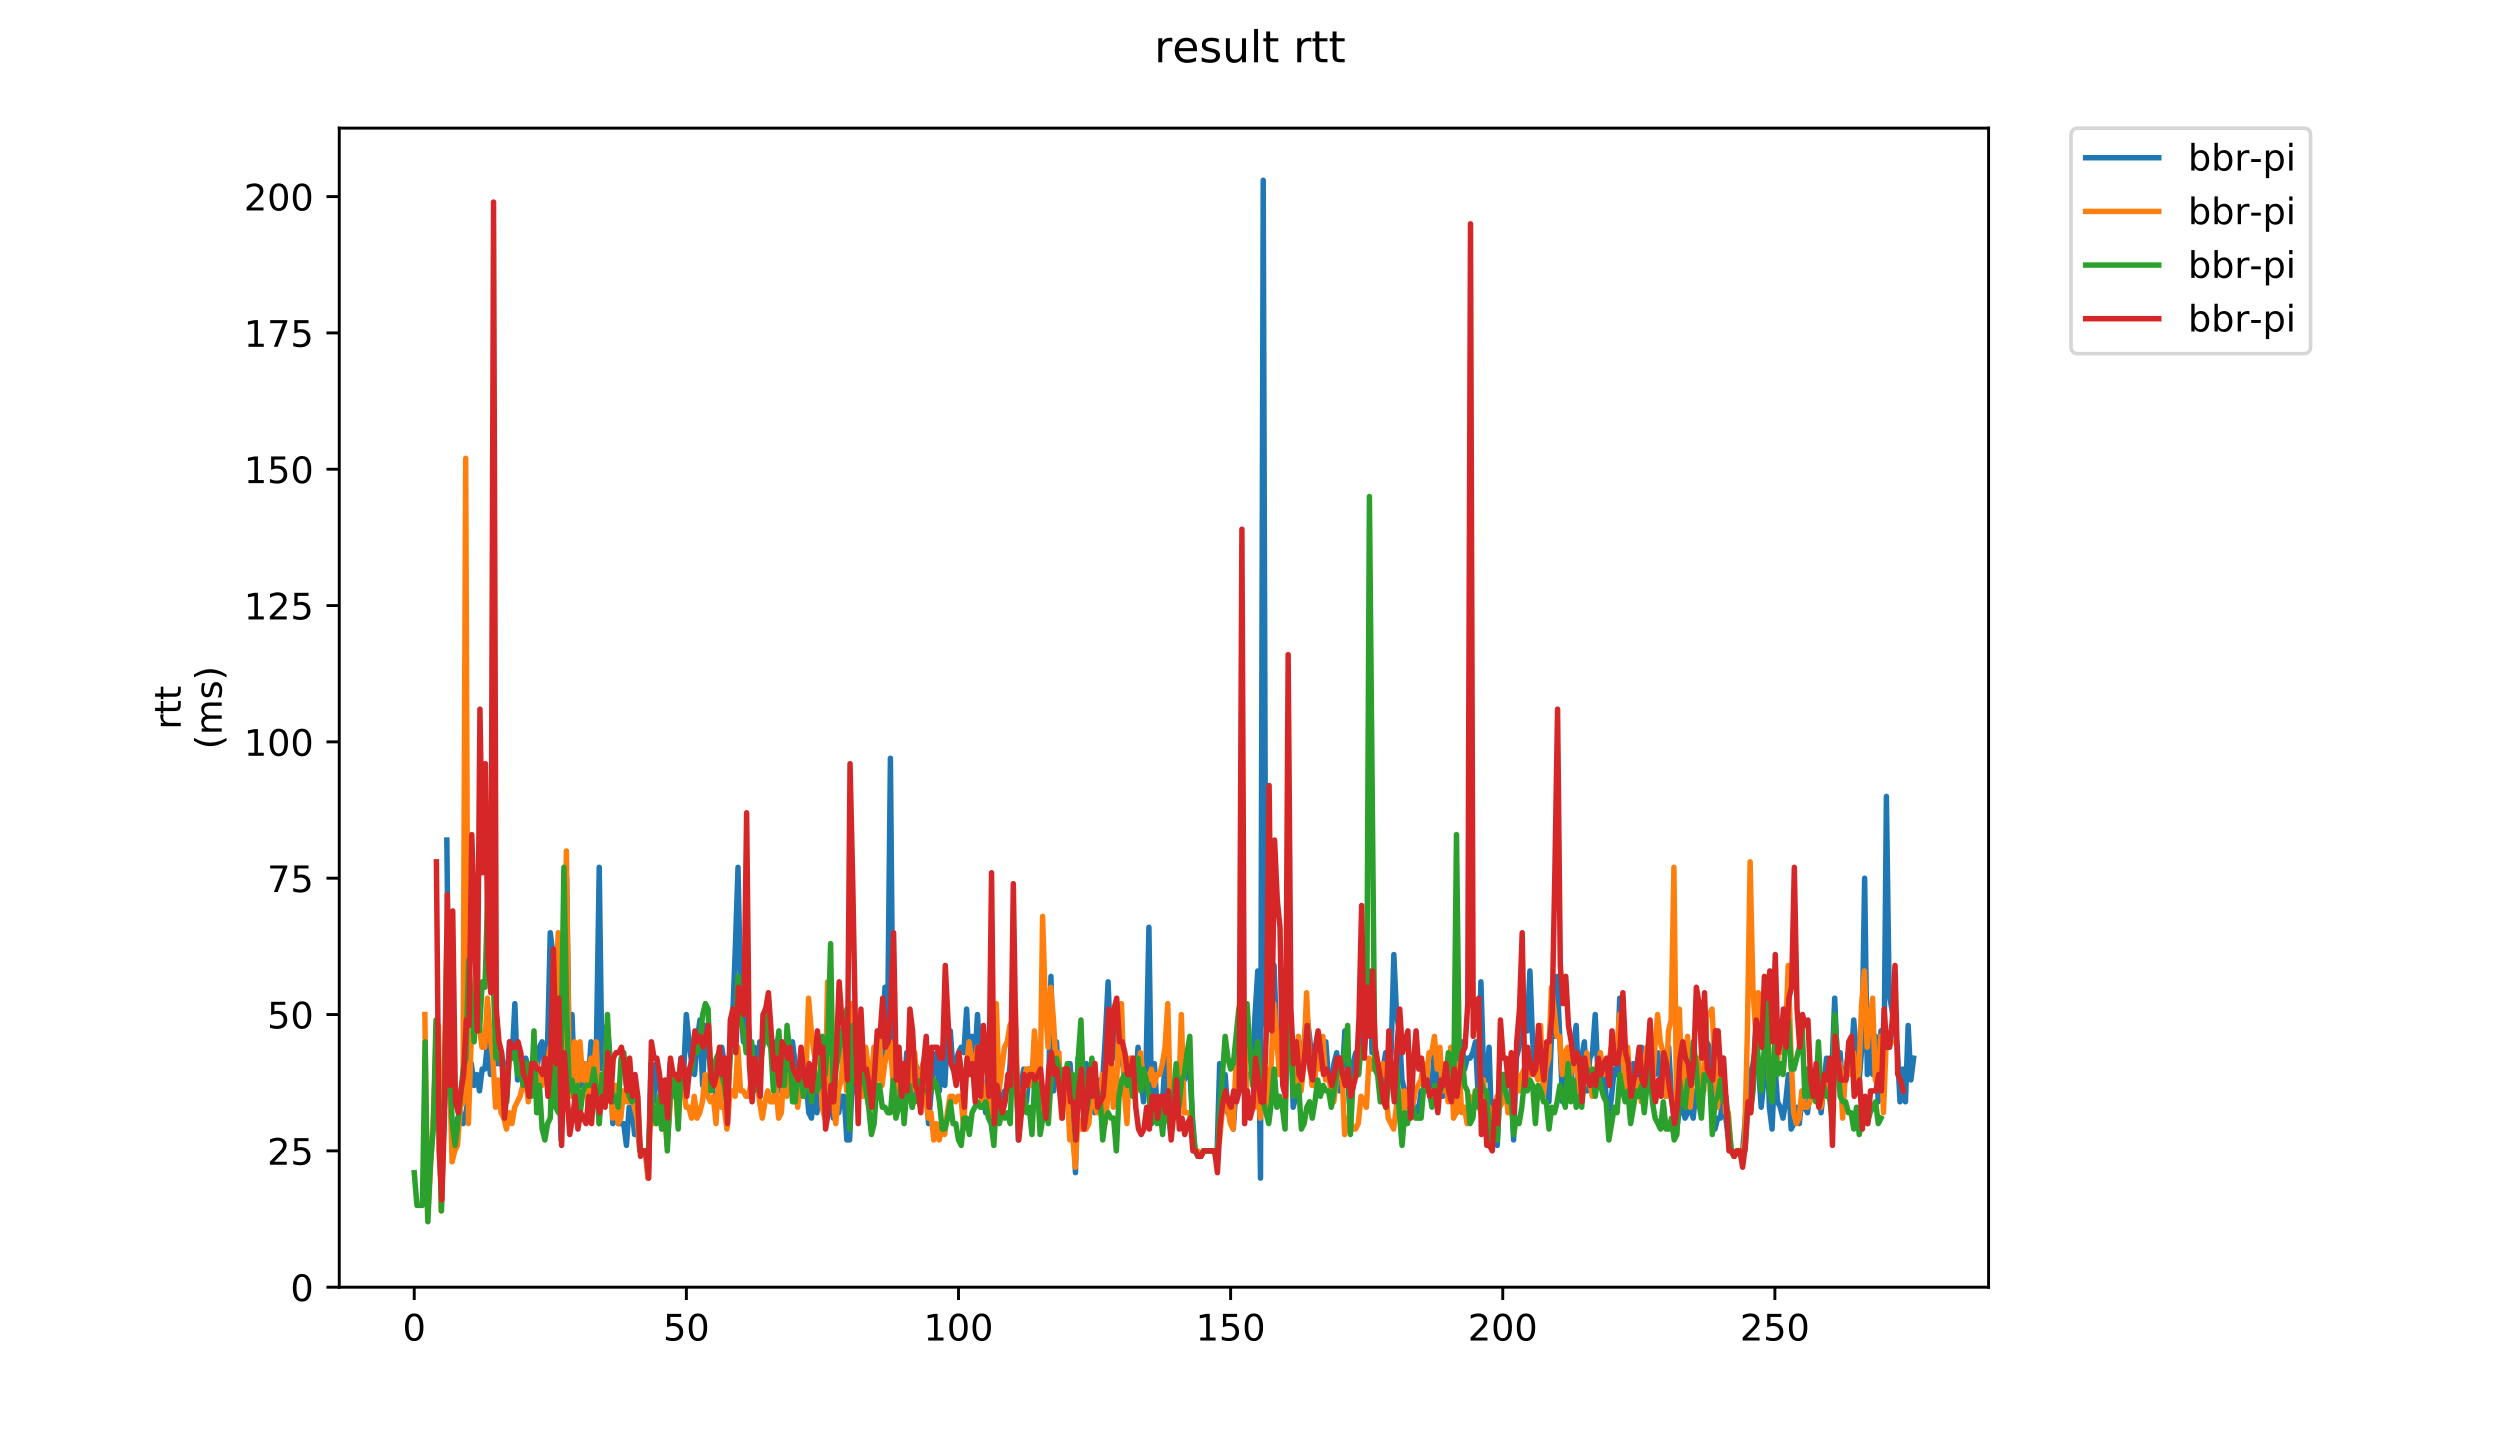<?xml version="1.0" encoding="utf-8" standalone="no"?>
<!DOCTYPE svg PUBLIC "-//W3C//DTD SVG 1.1//EN"
  "http://www.w3.org/Graphics/SVG/1.1/DTD/svg11.dtd">
<!-- Created with matplotlib (https://matplotlib.org/) -->
<svg height="396pt" version="1.1" viewBox="0 0 684 396" width="684pt" xmlns="http://www.w3.org/2000/svg" xmlns:xlink="http://www.w3.org/1999/xlink">
 <defs>
  <style type="text/css">
*{stroke-linecap:butt;stroke-linejoin:round;}
  </style>
 </defs>
 <g id="figure_1">
  <g id="patch_1">
   <path d="M 0 396 
L 684 396 
L 684 0 
L 0 0 
z
" style="fill:#ffffff;"/>
  </g>
  <g id="axes_1">
   <g id="patch_2">
    <path d="M 92.824 352.174 
L 544.074 352.174 
L 544.074 35.062 
L 92.824 35.062 
z
" style="fill:#ffffff;"/>
   </g>
   <g id="matplotlib.axis_1">
    <g id="xtick_1">
     <g id="line2d_1">
      <defs>
       <path d="M 0 0 
L 0 3.5 
" id="mc2cfe94156" style="stroke:#000000;stroke-width:0.8;"/>
      </defs>
      <g>
       <use style="stroke:#000000;stroke-width:0.8;" x="113.335" xlink:href="#mc2cfe94156" y="352.174"/>
      </g>
     </g>
     <g id="text_1">
      <!-- 0 -->
      <defs>
       <path d="M 31.781 66.406 
Q 24.172 66.406 20.328 58.906 
Q 16.5 51.422 16.5 36.375 
Q 16.5 21.391 20.328 13.891 
Q 24.172 6.391 31.781 6.391 
Q 39.453 6.391 43.281 13.891 
Q 47.125 21.391 47.125 36.375 
Q 47.125 51.422 43.281 58.906 
Q 39.453 66.406 31.781 66.406 
z
M 31.781 74.219 
Q 44.047 74.219 50.516 64.516 
Q 56.984 54.828 56.984 36.375 
Q 56.984 17.969 50.516 8.266 
Q 44.047 -1.422 31.781 -1.422 
Q 19.531 -1.422 13.062 8.266 
Q 6.594 17.969 6.594 36.375 
Q 6.594 54.828 13.062 64.516 
Q 19.531 74.219 31.781 74.219 
z
" id="DejaVuSans-48"/>
      </defs>
      <g transform="translate(110.154 366.773)scale(0.1 -0.1)">
       <use xlink:href="#DejaVuSans-48"/>
      </g>
     </g>
    </g>
    <g id="xtick_2">
     <g id="line2d_2">
      <g>
       <use style="stroke:#000000;stroke-width:0.8;" x="187.79" xlink:href="#mc2cfe94156" y="352.174"/>
      </g>
     </g>
     <g id="text_2">
      <!-- 50 -->
      <defs>
       <path d="M 10.797 72.906 
L 49.516 72.906 
L 49.516 64.594 
L 19.828 64.594 
L 19.828 46.734 
Q 21.969 47.469 24.109 47.828 
Q 26.266 48.188 28.422 48.188 
Q 40.625 48.188 47.75 41.5 
Q 54.891 34.812 54.891 23.391 
Q 54.891 11.625 47.562 5.094 
Q 40.234 -1.422 26.906 -1.422 
Q 22.312 -1.422 17.547 -0.641 
Q 12.797 0.141 7.719 1.703 
L 7.719 11.625 
Q 12.109 9.234 16.797 8.062 
Q 21.484 6.891 26.703 6.891 
Q 35.156 6.891 40.078 11.328 
Q 45.016 15.766 45.016 23.391 
Q 45.016 31 40.078 35.438 
Q 35.156 39.891 26.703 39.891 
Q 22.75 39.891 18.812 39.016 
Q 14.891 38.141 10.797 36.281 
z
" id="DejaVuSans-53"/>
      </defs>
      <g transform="translate(181.427 366.773)scale(0.1 -0.1)">
       <use xlink:href="#DejaVuSans-53"/>
       <use x="63.623" xlink:href="#DejaVuSans-48"/>
      </g>
     </g>
    </g>
    <g id="xtick_3">
     <g id="line2d_3">
      <g>
       <use style="stroke:#000000;stroke-width:0.8;" x="262.244" xlink:href="#mc2cfe94156" y="352.174"/>
      </g>
     </g>
     <g id="text_3">
      <!-- 100 -->
      <defs>
       <path d="M 12.406 8.297 
L 28.516 8.297 
L 28.516 63.922 
L 10.984 60.406 
L 10.984 69.391 
L 28.422 72.906 
L 38.281 72.906 
L 38.281 8.297 
L 54.391 8.297 
L 54.391 0 
L 12.406 0 
z
" id="DejaVuSans-49"/>
      </defs>
      <g transform="translate(252.7 366.773)scale(0.1 -0.1)">
       <use xlink:href="#DejaVuSans-49"/>
       <use x="63.623" xlink:href="#DejaVuSans-48"/>
       <use x="127.246" xlink:href="#DejaVuSans-48"/>
      </g>
     </g>
    </g>
    <g id="xtick_4">
     <g id="line2d_4">
      <g>
       <use style="stroke:#000000;stroke-width:0.8;" x="336.698" xlink:href="#mc2cfe94156" y="352.174"/>
      </g>
     </g>
     <g id="text_4">
      <!-- 150 -->
      <g transform="translate(327.155 366.773)scale(0.1 -0.1)">
       <use xlink:href="#DejaVuSans-49"/>
       <use x="63.623" xlink:href="#DejaVuSans-53"/>
       <use x="127.246" xlink:href="#DejaVuSans-48"/>
      </g>
     </g>
    </g>
    <g id="xtick_5">
     <g id="line2d_5">
      <g>
       <use style="stroke:#000000;stroke-width:0.8;" x="411.153" xlink:href="#mc2cfe94156" y="352.174"/>
      </g>
     </g>
     <g id="text_5">
      <!-- 200 -->
      <defs>
       <path d="M 19.188 8.297 
L 53.609 8.297 
L 53.609 0 
L 7.328 0 
L 7.328 8.297 
Q 12.938 14.109 22.625 23.891 
Q 32.328 33.688 34.812 36.531 
Q 39.547 41.844 41.422 45.531 
Q 43.312 49.219 43.312 52.781 
Q 43.312 58.594 39.234 62.25 
Q 35.156 65.922 28.609 65.922 
Q 23.969 65.922 18.812 64.312 
Q 13.672 62.703 7.812 59.422 
L 7.812 69.391 
Q 13.766 71.781 18.938 73 
Q 24.125 74.219 28.422 74.219 
Q 39.75 74.219 46.484 68.547 
Q 53.219 62.891 53.219 53.422 
Q 53.219 48.922 51.531 44.891 
Q 49.859 40.875 45.406 35.406 
Q 44.188 33.984 37.641 27.219 
Q 31.109 20.453 19.188 8.297 
z
" id="DejaVuSans-50"/>
      </defs>
      <g transform="translate(401.609 366.773)scale(0.1 -0.1)">
       <use xlink:href="#DejaVuSans-50"/>
       <use x="63.623" xlink:href="#DejaVuSans-48"/>
       <use x="127.246" xlink:href="#DejaVuSans-48"/>
      </g>
     </g>
    </g>
    <g id="xtick_6">
     <g id="line2d_6">
      <g>
       <use style="stroke:#000000;stroke-width:0.8;" x="485.607" xlink:href="#mc2cfe94156" y="352.174"/>
      </g>
     </g>
     <g id="text_6">
      <!-- 250 -->
      <g transform="translate(476.063 366.773)scale(0.1 -0.1)">
       <use xlink:href="#DejaVuSans-50"/>
       <use x="63.623" xlink:href="#DejaVuSans-53"/>
       <use x="127.246" xlink:href="#DejaVuSans-48"/>
      </g>
     </g>
    </g>
   </g>
   <g id="matplotlib.axis_2">
    <g id="ytick_1">
     <g id="line2d_7">
      <defs>
       <path d="M 0 0 
L -3.5 0 
" id="mec4be08481" style="stroke:#000000;stroke-width:0.8;"/>
      </defs>
      <g>
       <use style="stroke:#000000;stroke-width:0.8;" x="92.824" xlink:href="#mec4be08481" y="352.174"/>
      </g>
     </g>
     <g id="text_7">
      <!-- 0 -->
      <g transform="translate(79.461 355.973)scale(0.1 -0.1)">
       <use xlink:href="#DejaVuSans-48"/>
      </g>
     </g>
    </g>
    <g id="ytick_2">
     <g id="line2d_8">
      <g>
       <use style="stroke:#000000;stroke-width:0.8;" x="92.824" xlink:href="#mec4be08481" y="314.876"/>
      </g>
     </g>
     <g id="text_8">
      <!-- 25 -->
      <g transform="translate(73.099 318.675)scale(0.1 -0.1)">
       <use xlink:href="#DejaVuSans-50"/>
       <use x="63.623" xlink:href="#DejaVuSans-53"/>
      </g>
     </g>
    </g>
    <g id="ytick_3">
     <g id="line2d_9">
      <g>
       <use style="stroke:#000000;stroke-width:0.8;" x="92.824" xlink:href="#mec4be08481" y="277.577"/>
      </g>
     </g>
     <g id="text_9">
      <!-- 50 -->
      <g transform="translate(73.099 281.376)scale(0.1 -0.1)">
       <use xlink:href="#DejaVuSans-53"/>
       <use x="63.623" xlink:href="#DejaVuSans-48"/>
      </g>
     </g>
    </g>
    <g id="ytick_4">
     <g id="line2d_10">
      <g>
       <use style="stroke:#000000;stroke-width:0.8;" x="92.824" xlink:href="#mec4be08481" y="240.279"/>
      </g>
     </g>
     <g id="text_10">
      <!-- 75 -->
      <defs>
       <path d="M 8.203 72.906 
L 55.078 72.906 
L 55.078 68.703 
L 28.609 0 
L 18.312 0 
L 43.219 64.594 
L 8.203 64.594 
z
" id="DejaVuSans-55"/>
      </defs>
      <g transform="translate(73.099 244.078)scale(0.1 -0.1)">
       <use xlink:href="#DejaVuSans-55"/>
       <use x="63.623" xlink:href="#DejaVuSans-53"/>
      </g>
     </g>
    </g>
    <g id="ytick_5">
     <g id="line2d_11">
      <g>
       <use style="stroke:#000000;stroke-width:0.8;" x="92.824" xlink:href="#mec4be08481" y="202.98"/>
      </g>
     </g>
     <g id="text_11">
      <!-- 100 -->
      <g transform="translate(66.736 206.779)scale(0.1 -0.1)">
       <use xlink:href="#DejaVuSans-49"/>
       <use x="63.623" xlink:href="#DejaVuSans-48"/>
       <use x="127.246" xlink:href="#DejaVuSans-48"/>
      </g>
     </g>
    </g>
    <g id="ytick_6">
     <g id="line2d_12">
      <g>
       <use style="stroke:#000000;stroke-width:0.8;" x="92.824" xlink:href="#mec4be08481" y="165.682"/>
      </g>
     </g>
     <g id="text_12">
      <!-- 125 -->
      <g transform="translate(66.736 169.481)scale(0.1 -0.1)">
       <use xlink:href="#DejaVuSans-49"/>
       <use x="63.623" xlink:href="#DejaVuSans-50"/>
       <use x="127.246" xlink:href="#DejaVuSans-53"/>
      </g>
     </g>
    </g>
    <g id="ytick_7">
     <g id="line2d_13">
      <g>
       <use style="stroke:#000000;stroke-width:0.8;" x="92.824" xlink:href="#mec4be08481" y="128.383"/>
      </g>
     </g>
     <g id="text_13">
      <!-- 150 -->
      <g transform="translate(66.736 132.183)scale(0.1 -0.1)">
       <use xlink:href="#DejaVuSans-49"/>
       <use x="63.623" xlink:href="#DejaVuSans-53"/>
       <use x="127.246" xlink:href="#DejaVuSans-48"/>
      </g>
     </g>
    </g>
    <g id="ytick_8">
     <g id="line2d_14">
      <g>
       <use style="stroke:#000000;stroke-width:0.8;" x="92.824" xlink:href="#mec4be08481" y="91.085"/>
      </g>
     </g>
     <g id="text_14">
      <!-- 175 -->
      <g transform="translate(66.736 94.884)scale(0.1 -0.1)">
       <use xlink:href="#DejaVuSans-49"/>
       <use x="63.623" xlink:href="#DejaVuSans-55"/>
       <use x="127.246" xlink:href="#DejaVuSans-53"/>
      </g>
     </g>
    </g>
    <g id="ytick_9">
     <g id="line2d_15">
      <g>
       <use style="stroke:#000000;stroke-width:0.8;" x="92.824" xlink:href="#mec4be08481" y="53.786"/>
      </g>
     </g>
     <g id="text_15">
      <!-- 200 -->
      <g transform="translate(66.736 57.586)scale(0.1 -0.1)">
       <use xlink:href="#DejaVuSans-50"/>
       <use x="63.623" xlink:href="#DejaVuSans-48"/>
       <use x="127.246" xlink:href="#DejaVuSans-48"/>
      </g>
     </g>
    </g>
    <g id="text_16">
     <!-- rtt -->
     <defs>
      <path d="M 41.109 46.297 
Q 39.594 47.172 37.812 47.578 
Q 36.031 48 33.891 48 
Q 26.266 48 22.188 43.047 
Q 18.109 38.094 18.109 28.812 
L 18.109 0 
L 9.078 0 
L 9.078 54.688 
L 18.109 54.688 
L 18.109 46.188 
Q 20.953 51.172 25.484 53.578 
Q 30.031 56 36.531 56 
Q 37.453 56 38.578 55.875 
Q 39.703 55.766 41.062 55.516 
z
" id="DejaVuSans-114"/>
      <path d="M 18.312 70.219 
L 18.312 54.688 
L 36.812 54.688 
L 36.812 47.703 
L 18.312 47.703 
L 18.312 18.016 
Q 18.312 11.328 20.141 9.422 
Q 21.969 7.516 27.594 7.516 
L 36.812 7.516 
L 36.812 0 
L 27.594 0 
Q 17.188 0 13.234 3.875 
Q 9.281 7.766 9.281 18.016 
L 9.281 47.703 
L 2.688 47.703 
L 2.688 54.688 
L 9.281 54.688 
L 9.281 70.219 
z
" id="DejaVuSans-116"/>
     </defs>
     <g transform="translate(49.459 199.594)rotate(-90)scale(0.1 -0.1)">
      <use xlink:href="#DejaVuSans-114"/>
      <use x="41.113" xlink:href="#DejaVuSans-116"/>
      <use x="80.322" xlink:href="#DejaVuSans-116"/>
     </g>
     <!-- (ms) -->
     <defs>
      <path d="M 31 75.875 
Q 24.469 64.656 21.281 53.656 
Q 18.109 42.672 18.109 31.391 
Q 18.109 20.125 21.312 9.062 
Q 24.516 -2 31 -13.188 
L 23.188 -13.188 
Q 15.875 -1.703 12.234 9.375 
Q 8.594 20.453 8.594 31.391 
Q 8.594 42.281 12.203 53.312 
Q 15.828 64.359 23.188 75.875 
z
" id="DejaVuSans-40"/>
      <path d="M 52 44.188 
Q 55.375 50.25 60.062 53.125 
Q 64.75 56 71.094 56 
Q 79.641 56 84.281 50.016 
Q 88.922 44.047 88.922 33.016 
L 88.922 0 
L 79.891 0 
L 79.891 32.719 
Q 79.891 40.578 77.094 44.375 
Q 74.312 48.188 68.609 48.188 
Q 61.625 48.188 57.562 43.547 
Q 53.516 38.922 53.516 30.906 
L 53.516 0 
L 44.484 0 
L 44.484 32.719 
Q 44.484 40.625 41.703 44.406 
Q 38.922 48.188 33.109 48.188 
Q 26.219 48.188 22.156 43.531 
Q 18.109 38.875 18.109 30.906 
L 18.109 0 
L 9.078 0 
L 9.078 54.688 
L 18.109 54.688 
L 18.109 46.188 
Q 21.188 51.219 25.484 53.609 
Q 29.781 56 35.688 56 
Q 41.656 56 45.828 52.969 
Q 50 49.953 52 44.188 
z
" id="DejaVuSans-109"/>
      <path d="M 44.281 53.078 
L 44.281 44.578 
Q 40.484 46.531 36.375 47.5 
Q 32.281 48.484 27.875 48.484 
Q 21.188 48.484 17.844 46.438 
Q 14.5 44.391 14.5 40.281 
Q 14.5 37.156 16.891 35.375 
Q 19.281 33.594 26.516 31.984 
L 29.594 31.297 
Q 39.156 29.25 43.188 25.516 
Q 47.219 21.781 47.219 15.094 
Q 47.219 7.469 41.188 3.016 
Q 35.156 -1.422 24.609 -1.422 
Q 20.219 -1.422 15.453 -0.562 
Q 10.688 0.297 5.422 2 
L 5.422 11.281 
Q 10.406 8.688 15.234 7.391 
Q 20.062 6.109 24.812 6.109 
Q 31.156 6.109 34.562 8.281 
Q 37.984 10.453 37.984 14.406 
Q 37.984 18.062 35.516 20.016 
Q 33.062 21.969 24.703 23.781 
L 21.578 24.516 
Q 13.234 26.266 9.516 29.906 
Q 5.812 33.547 5.812 39.891 
Q 5.812 47.609 11.281 51.797 
Q 16.75 56 26.812 56 
Q 31.781 56 36.172 55.266 
Q 40.578 54.547 44.281 53.078 
z
" id="DejaVuSans-115"/>
      <path d="M 8.016 75.875 
L 15.828 75.875 
Q 23.141 64.359 26.781 53.312 
Q 30.422 42.281 30.422 31.391 
Q 30.422 20.453 26.781 9.375 
Q 23.141 -1.703 15.828 -13.188 
L 8.016 -13.188 
Q 14.5 -2 17.703 9.062 
Q 20.906 20.125 20.906 31.391 
Q 20.906 42.672 17.703 53.656 
Q 14.5 64.656 8.016 75.875 
z
" id="DejaVuSans-41"/>
     </defs>
     <g transform="translate(60.657 204.995)rotate(-90)scale(0.1 -0.1)">
      <use xlink:href="#DejaVuSans-40"/>
      <use x="39.014" xlink:href="#DejaVuSans-109"/>
      <use x="136.426" xlink:href="#DejaVuSans-115"/>
      <use x="188.525" xlink:href="#DejaVuSans-41"/>
     </g>
    </g>
   </g>
   <g id="line2d_16">
    <path clip-path="url(#p1ab09f3637)" d="M 122.253 229.835 
L 122.998 298.464 
L 123.743 310.4 
L 124.487 308.908 
L 125.232 305.924 
L 125.976 304.432 
L 126.721 307.416 
L 127.465 304.432 
L 128.21 299.956 
L 128.954 291.005 
L 129.699 296.972 
L 130.443 293.989 
L 131.188 298.464 
L 131.932 292.497 
L 132.677 292.497 
L 133.422 285.037 
L 134.166 293.989 
L 134.911 285.037 
L 135.655 291.005 
L 136.4 291.005 
L 137.144 288.021 
L 137.889 292.497 
L 138.633 298.464 
L 139.378 285.037 
L 140.122 289.513 
L 140.867 274.593 
L 141.612 295.48 
L 142.356 292.497 
L 143.101 293.989 
L 143.845 289.513 
L 144.59 292.497 
L 145.334 293.989 
L 146.079 288.021 
L 146.823 293.989 
L 147.568 286.529 
L 148.312 285.037 
L 149.057 292.497 
L 149.802 286.529 
L 150.546 255.198 
L 151.291 261.166 
L 152.78 289.513 
L 153.524 311.892 
L 154.269 282.053 
L 155.013 240.279 
L 155.758 289.513 
L 156.502 277.577 
L 157.247 298.464 
L 157.992 295.48 
L 158.736 296.972 
L 159.481 291.005 
L 160.225 296.972 
L 160.97 295.48 
L 161.714 285.037 
L 162.459 289.513 
L 163.203 285.037 
L 163.948 237.295 
L 164.692 292.497 
L 165.437 282.053 
L 166.182 280.561 
L 166.926 289.513 
L 167.671 307.416 
L 168.415 298.464 
L 169.16 307.416 
L 170.649 307.416 
L 171.393 313.384 
L 172.138 302.94 
L 172.882 302.94 
L 173.627 310.4 
L 174.371 308.908 
L 175.116 314.876 
L 176.605 314.876 
L 177.35 322.335 
L 178.094 291.005 
L 178.839 301.448 
L 179.583 291.005 
L 180.328 293.989 
L 181.072 305.924 
L 181.817 298.464 
L 182.561 305.924 
L 183.306 291.005 
L 184.051 298.464 
L 184.795 293.989 
L 185.54 298.464 
L 186.284 289.513 
L 187.029 293.989 
L 187.773 277.577 
L 188.518 285.037 
L 189.262 291.005 
L 190.007 293.989 
L 190.751 285.037 
L 191.496 279.069 
L 192.241 296.972 
L 192.985 280.561 
L 194.474 292.497 
L 195.219 291.005 
L 195.963 301.448 
L 196.708 288.021 
L 197.452 286.529 
L 198.941 295.48 
L 199.686 288.021 
L 200.431 279.069 
L 201.175 259.674 
L 201.92 237.295 
L 202.664 274.593 
L 203.409 285.037 
L 204.153 274.593 
L 204.898 282.053 
L 205.642 293.989 
L 206.387 286.529 
L 207.131 295.48 
L 207.876 285.037 
L 208.621 286.529 
L 209.365 282.053 
L 210.11 280.561 
L 211.599 286.529 
L 212.343 285.037 
L 213.088 298.464 
L 213.832 293.989 
L 214.577 286.529 
L 215.321 295.48 
L 216.066 293.989 
L 216.81 285.037 
L 217.555 291.005 
L 218.3 299.956 
L 219.044 295.48 
L 219.789 296.972 
L 220.533 295.48 
L 221.278 304.432 
L 222.022 305.924 
L 222.767 296.972 
L 223.511 304.432 
L 224.256 296.972 
L 225 299.956 
L 225.745 305.924 
L 226.49 302.94 
L 227.234 301.448 
L 227.979 305.924 
L 228.723 302.94 
L 229.468 304.432 
L 230.212 299.956 
L 230.957 299.956 
L 231.701 311.892 
L 232.446 311.892 
L 233.19 295.48 
L 233.935 295.48 
L 234.68 299.956 
L 235.424 283.545 
L 236.169 292.497 
L 236.913 298.464 
L 237.658 296.972 
L 238.402 296.972 
L 239.147 298.464 
L 239.891 289.513 
L 240.636 288.021 
L 241.38 291.005 
L 242.125 270.118 
L 242.87 279.069 
L 243.614 207.456 
L 244.359 288.021 
L 245.103 298.464 
L 245.848 296.972 
L 246.592 291.005 
L 247.337 298.464 
L 248.081 288.021 
L 248.826 289.513 
L 249.57 302.94 
L 250.315 291.005 
L 252.549 295.48 
L 253.293 295.48 
L 254.038 307.416 
L 254.782 298.464 
L 255.527 291.005 
L 256.271 288.021 
L 257.016 298.464 
L 257.76 286.529 
L 258.505 296.972 
L 259.249 282.053 
L 259.994 282.053 
L 260.739 292.497 
L 261.483 291.005 
L 262.228 288.021 
L 262.972 286.529 
L 263.717 288.021 
L 264.461 276.085 
L 265.206 292.497 
L 265.95 283.545 
L 266.695 291.005 
L 267.439 277.577 
L 268.184 291.005 
L 268.929 298.464 
L 269.673 304.432 
L 270.418 304.432 
L 271.162 302.94 
L 271.907 305.924 
L 272.651 295.48 
L 273.396 302.94 
L 274.14 299.956 
L 274.885 298.464 
L 275.629 298.464 
L 276.374 291.005 
L 277.119 274.593 
L 277.863 282.053 
L 278.608 311.892 
L 279.352 296.972 
L 280.097 292.497 
L 280.841 301.448 
L 281.586 292.497 
L 282.33 296.972 
L 283.075 285.037 
L 283.819 289.513 
L 284.564 299.956 
L 285.309 304.432 
L 286.053 302.94 
L 286.798 302.94 
L 287.542 267.134 
L 288.287 298.464 
L 289.031 285.037 
L 289.776 295.48 
L 290.52 296.972 
L 291.265 292.497 
L 292.009 296.972 
L 292.754 291.005 
L 293.498 301.448 
L 294.243 320.843 
L 294.988 289.513 
L 295.732 299.956 
L 296.477 301.448 
L 297.221 291.005 
L 297.966 302.94 
L 298.71 298.464 
L 299.455 304.432 
L 300.944 295.48 
L 301.688 295.48 
L 302.433 283.545 
L 303.178 268.626 
L 303.922 288.021 
L 304.667 289.513 
L 305.411 280.561 
L 306.156 279.069 
L 306.9 289.513 
L 307.645 293.989 
L 308.389 292.497 
L 309.134 298.464 
L 309.878 295.48 
L 310.623 296.972 
L 311.368 286.529 
L 312.857 301.448 
L 313.601 289.513 
L 314.346 253.706 
L 315.09 305.924 
L 315.835 291.005 
L 316.579 302.94 
L 317.324 304.432 
L 318.068 301.448 
L 318.813 289.513 
L 319.558 302.94 
L 320.302 310.4 
L 321.047 301.448 
L 321.791 295.48 
L 322.536 298.464 
L 323.28 293.989 
L 324.025 295.48 
L 325.514 292.497 
L 326.258 305.924 
L 327.003 314.876 
L 327.748 316.368 
L 328.492 316.368 
L 329.237 314.876 
L 332.215 314.876 
L 332.959 316.368 
L 333.704 291.005 
L 334.448 293.989 
L 335.193 293.989 
L 335.937 304.432 
L 336.682 305.924 
L 337.427 308.908 
L 338.916 286.529 
L 339.66 289.513 
L 340.405 298.464 
L 341.149 293.989 
L 342.638 293.989 
L 343.383 277.577 
L 344.127 265.642 
L 344.872 322.335 
L 345.617 49.311 
L 346.361 280.561 
L 347.106 274.593 
L 347.85 277.577 
L 348.595 264.15 
L 349.339 286.529 
L 350.084 289.513 
L 350.828 291.005 
L 351.573 291.005 
L 352.317 274.593 
L 353.062 276.085 
L 353.807 302.94 
L 354.551 299.956 
L 355.296 293.989 
L 356.04 286.529 
L 356.785 285.037 
L 357.529 277.577 
L 358.274 283.545 
L 359.018 291.005 
L 360.507 285.037 
L 361.252 288.021 
L 361.997 289.513 
L 362.741 285.037 
L 363.486 295.48 
L 364.23 296.972 
L 364.975 291.005 
L 365.719 288.021 
L 366.464 298.464 
L 367.208 295.48 
L 367.953 282.053 
L 368.697 295.48 
L 369.442 304.432 
L 370.187 291.005 
L 370.931 288.021 
L 371.676 293.989 
L 372.42 270.118 
L 373.165 286.529 
L 373.909 279.069 
L 374.654 265.642 
L 375.398 288.021 
L 376.143 286.529 
L 376.887 292.497 
L 378.376 292.497 
L 379.121 288.021 
L 379.866 293.989 
L 380.61 288.021 
L 381.355 261.166 
L 382.099 277.577 
L 382.844 282.053 
L 383.588 295.48 
L 384.333 298.464 
L 385.077 302.94 
L 385.822 302.94 
L 386.566 301.448 
L 387.311 304.432 
L 388.056 304.432 
L 388.8 298.464 
L 389.545 298.464 
L 390.289 293.989 
L 391.034 296.972 
L 391.778 296.972 
L 392.523 286.529 
L 393.267 299.956 
L 394.012 296.972 
L 394.756 299.956 
L 395.501 298.464 
L 396.246 295.48 
L 396.99 296.972 
L 397.735 293.989 
L 398.479 304.432 
L 399.224 289.513 
L 399.968 285.037 
L 400.713 292.497 
L 401.457 289.513 
L 402.202 289.513 
L 402.946 288.021 
L 403.691 285.037 
L 404.436 299.956 
L 405.18 268.626 
L 405.925 293.989 
L 406.669 295.48 
L 407.414 286.529 
L 408.158 310.4 
L 408.903 301.448 
L 409.647 313.384 
L 410.392 296.972 
L 411.136 293.989 
L 412.626 293.989 
L 413.37 292.497 
L 414.115 311.892 
L 414.859 289.513 
L 415.604 286.529 
L 416.348 274.593 
L 417.093 273.101 
L 417.837 282.053 
L 418.582 265.642 
L 419.326 285.037 
L 420.071 292.497 
L 420.815 292.497 
L 421.56 289.513 
L 422.305 292.497 
L 423.049 293.989 
L 423.794 301.448 
L 424.538 282.053 
L 425.283 283.545 
L 426.027 267.134 
L 427.516 301.448 
L 428.261 293.989 
L 429.005 288.021 
L 429.75 298.464 
L 430.495 286.529 
L 431.239 280.561 
L 431.984 298.464 
L 432.728 289.513 
L 433.473 285.037 
L 434.217 298.464 
L 434.962 289.513 
L 435.706 288.021 
L 436.451 277.577 
L 437.195 293.989 
L 437.94 295.48 
L 438.685 291.005 
L 439.429 299.956 
L 440.174 305.924 
L 440.918 299.956 
L 441.663 292.497 
L 442.407 293.989 
L 443.152 273.101 
L 443.896 295.48 
L 444.641 295.48 
L 445.385 293.989 
L 446.13 305.924 
L 446.875 291.005 
L 447.619 298.464 
L 448.364 295.48 
L 449.108 286.529 
L 450.597 295.48 
L 451.342 288.021 
L 452.086 288.021 
L 452.831 293.989 
L 453.575 288.021 
L 454.32 295.48 
L 455.065 289.513 
L 455.809 299.956 
L 456.554 286.529 
L 457.298 299.956 
L 458.043 305.924 
L 458.787 308.908 
L 459.532 302.94 
L 460.276 302.94 
L 461.021 305.924 
L 462.51 302.94 
L 463.254 305.924 
L 463.999 298.464 
L 465.488 298.464 
L 466.233 295.48 
L 466.977 285.037 
L 467.722 286.529 
L 468.466 302.94 
L 469.211 308.908 
L 469.955 305.924 
L 470.7 305.924 
L 471.444 299.956 
L 472.934 311.892 
L 473.678 314.876 
L 474.423 316.368 
L 475.167 314.876 
L 475.912 314.876 
L 476.656 316.368 
L 478.145 298.464 
L 478.89 293.989 
L 479.634 291.005 
L 480.379 286.529 
L 481.124 292.497 
L 481.868 302.94 
L 482.613 295.48 
L 483.357 280.561 
L 484.102 302.94 
L 484.846 308.908 
L 485.591 291.005 
L 486.335 301.448 
L 487.08 302.94 
L 487.824 305.924 
L 488.569 301.448 
L 489.314 293.989 
L 490.058 308.908 
L 490.803 307.416 
L 491.547 302.94 
L 492.292 307.416 
L 493.036 299.956 
L 493.781 302.94 
L 494.525 304.432 
L 495.27 298.464 
L 496.014 296.972 
L 496.759 293.989 
L 497.504 295.48 
L 498.248 304.432 
L 499.737 289.513 
L 500.482 296.972 
L 501.226 292.497 
L 501.971 273.101 
L 502.715 291.005 
L 503.46 288.021 
L 504.204 299.956 
L 505.693 288.021 
L 506.438 291.005 
L 507.183 279.069 
L 507.927 288.021 
L 508.672 295.48 
L 509.416 286.529 
L 510.161 240.279 
L 510.905 293.989 
L 511.65 279.069 
L 512.394 293.989 
L 513.139 283.545 
L 513.883 301.448 
L 514.628 282.053 
L 515.373 299.956 
L 516.117 217.9 
L 516.862 271.609 
L 518.351 280.561 
L 519.095 286.529 
L 519.84 301.448 
L 520.584 292.497 
L 521.329 301.448 
L 522.073 280.561 
L 522.818 295.48 
L 523.563 289.513 
L 523.563 289.513 
" style="fill:none;stroke:#1f77b4;stroke-linecap:square;stroke-width:1.5;"/>
   </g>
   <g id="line2d_17">
    <path clip-path="url(#p1ab09f3637)" d="M 116.24 277.577 
L 116.985 332.779 
L 118.474 307.416 
L 119.219 288.021 
L 119.963 280.561 
L 120.708 331.287 
L 121.452 302.94 
L 122.197 259.674 
L 123.686 317.86 
L 124.43 314.876 
L 125.175 313.384 
L 125.92 302.94 
L 126.664 301.448 
L 127.409 125.399 
L 128.153 307.416 
L 128.898 285.037 
L 129.642 282.053 
L 130.387 265.642 
L 131.131 280.561 
L 131.876 286.529 
L 132.62 286.529 
L 133.365 273.101 
L 134.11 283.545 
L 134.854 289.513 
L 135.599 302.94 
L 136.343 295.48 
L 137.088 304.432 
L 137.832 305.924 
L 138.577 308.908 
L 139.321 304.432 
L 140.066 307.416 
L 140.81 302.94 
L 142.3 299.956 
L 143.789 293.989 
L 144.533 301.448 
L 145.278 293.989 
L 146.022 295.48 
L 146.767 291.005 
L 147.511 295.48 
L 148.256 296.972 
L 149.745 291.005 
L 150.489 286.529 
L 151.234 285.037 
L 151.979 274.593 
L 152.723 255.198 
L 153.468 304.432 
L 154.212 282.053 
L 154.957 232.819 
L 155.701 292.497 
L 156.446 299.956 
L 157.19 285.037 
L 157.935 296.972 
L 158.679 285.037 
L 159.424 295.48 
L 160.169 291.005 
L 160.913 302.94 
L 161.658 289.513 
L 162.402 292.497 
L 163.147 285.037 
L 163.891 307.416 
L 164.636 293.989 
L 165.38 298.464 
L 166.125 282.053 
L 166.869 292.497 
L 167.614 305.924 
L 168.359 296.972 
L 169.103 307.416 
L 169.848 305.924 
L 170.592 298.464 
L 171.337 301.448 
L 172.081 301.448 
L 172.826 299.956 
L 174.315 305.924 
L 175.059 314.876 
L 176.549 314.876 
L 177.293 322.335 
L 178.038 301.448 
L 178.782 307.416 
L 179.527 302.94 
L 180.271 302.94 
L 181.016 308.908 
L 181.76 304.432 
L 182.505 313.384 
L 183.994 293.989 
L 184.739 293.989 
L 185.483 307.416 
L 186.228 291.005 
L 187.717 302.94 
L 188.461 302.94 
L 189.206 305.924 
L 189.95 299.956 
L 190.695 305.924 
L 191.439 304.432 
L 192.184 301.448 
L 192.928 293.989 
L 193.673 299.956 
L 194.418 301.448 
L 195.162 299.956 
L 195.907 307.416 
L 196.651 292.497 
L 197.396 302.94 
L 198.14 302.94 
L 198.885 308.908 
L 199.629 299.956 
L 200.374 298.464 
L 201.118 299.956 
L 201.863 286.529 
L 202.608 298.464 
L 203.352 298.464 
L 204.097 299.956 
L 204.841 299.956 
L 205.586 295.48 
L 206.33 296.972 
L 207.075 295.48 
L 207.819 301.448 
L 208.564 305.924 
L 209.308 301.448 
L 210.053 298.464 
L 210.798 301.448 
L 211.542 301.448 
L 212.287 296.972 
L 213.031 305.924 
L 213.776 304.432 
L 214.52 292.497 
L 215.265 299.956 
L 216.009 293.989 
L 216.754 293.989 
L 217.498 295.48 
L 218.243 302.94 
L 218.988 296.972 
L 219.732 299.956 
L 220.477 295.48 
L 221.221 273.101 
L 221.966 282.053 
L 222.71 288.021 
L 223.455 291.005 
L 224.199 288.021 
L 224.944 302.94 
L 225.688 305.924 
L 226.433 268.626 
L 227.178 301.448 
L 227.922 299.956 
L 228.667 307.416 
L 229.411 298.464 
L 230.156 295.48 
L 230.9 286.529 
L 231.645 298.464 
L 232.389 295.48 
L 233.134 274.593 
L 233.878 288.021 
L 234.623 289.513 
L 235.367 277.577 
L 236.112 299.956 
L 236.857 286.529 
L 238.346 298.464 
L 239.09 286.529 
L 239.835 295.48 
L 240.579 283.545 
L 241.324 296.972 
L 242.068 291.005 
L 243.557 285.037 
L 244.302 295.48 
L 245.791 298.464 
L 246.536 291.005 
L 247.28 292.497 
L 248.025 301.448 
L 248.769 289.513 
L 249.514 298.464 
L 250.258 288.021 
L 251.003 296.972 
L 251.747 295.48 
L 252.492 291.005 
L 253.237 299.956 
L 253.981 305.924 
L 254.726 304.432 
L 255.47 311.892 
L 256.215 307.416 
L 256.959 311.892 
L 257.704 308.908 
L 258.448 310.4 
L 259.193 304.432 
L 259.937 299.956 
L 260.682 299.956 
L 261.427 301.448 
L 262.171 299.956 
L 262.916 299.956 
L 263.66 308.908 
L 264.405 292.497 
L 265.149 285.037 
L 265.894 291.005 
L 266.638 292.497 
L 267.383 286.529 
L 268.127 295.48 
L 268.872 302.94 
L 269.617 296.972 
L 270.361 298.464 
L 271.106 305.924 
L 271.85 293.989 
L 272.595 274.593 
L 273.339 298.464 
L 274.828 286.529 
L 275.573 285.037 
L 276.317 280.561 
L 277.062 279.069 
L 277.806 276.085 
L 278.551 307.416 
L 279.296 298.464 
L 280.04 299.956 
L 280.785 292.497 
L 281.529 292.497 
L 282.274 296.972 
L 283.018 282.053 
L 283.763 291.005 
L 284.507 304.432 
L 285.252 250.722 
L 285.996 274.593 
L 286.741 286.529 
L 287.486 270.118 
L 288.23 279.069 
L 288.975 292.497 
L 289.719 288.021 
L 290.464 305.924 
L 291.208 295.48 
L 291.953 296.972 
L 292.697 311.892 
L 293.442 310.4 
L 294.186 319.352 
L 294.931 305.924 
L 295.676 308.908 
L 297.165 308.908 
L 297.909 307.416 
L 298.654 298.464 
L 300.143 304.432 
L 300.887 301.448 
L 301.632 293.989 
L 302.376 307.416 
L 303.121 299.956 
L 303.866 285.037 
L 304.61 302.94 
L 305.355 299.956 
L 306.099 282.053 
L 306.844 274.593 
L 307.588 298.464 
L 308.333 307.416 
L 309.077 289.513 
L 309.822 289.513 
L 310.566 299.956 
L 311.311 291.005 
L 312.056 288.021 
L 312.8 295.48 
L 313.545 293.989 
L 314.289 295.48 
L 315.034 292.497 
L 315.778 296.972 
L 316.523 293.989 
L 317.267 293.989 
L 318.012 291.005 
L 318.756 286.529 
L 319.501 274.593 
L 320.245 302.94 
L 320.99 299.956 
L 321.735 295.48 
L 322.479 299.956 
L 323.224 277.577 
L 323.968 304.432 
L 325.457 304.432 
L 326.202 308.908 
L 326.946 314.876 
L 327.691 314.876 
L 328.435 316.368 
L 329.18 314.876 
L 332.903 314.876 
L 333.647 311.892 
L 334.392 304.432 
L 335.136 301.448 
L 335.881 302.94 
L 336.625 307.416 
L 337.37 308.908 
L 338.115 292.497 
L 338.859 288.021 
L 339.604 286.529 
L 340.348 277.577 
L 341.093 299.956 
L 341.837 302.94 
L 342.582 301.448 
L 343.326 302.94 
L 344.071 296.972 
L 344.815 305.924 
L 345.56 295.48 
L 346.305 292.497 
L 347.049 302.94 
L 347.794 291.005 
L 348.538 274.593 
L 349.283 283.545 
L 350.027 293.989 
L 350.772 291.005 
L 351.516 296.972 
L 352.261 277.577 
L 353.005 288.021 
L 353.75 293.989 
L 354.495 298.464 
L 355.239 283.545 
L 355.984 298.464 
L 356.728 291.005 
L 357.473 271.609 
L 358.217 288.021 
L 358.962 296.972 
L 359.706 296.972 
L 360.451 283.545 
L 361.195 292.497 
L 361.94 283.545 
L 362.684 295.48 
L 363.429 293.989 
L 364.174 298.464 
L 364.918 301.448 
L 365.663 295.48 
L 366.407 292.497 
L 367.152 292.497 
L 367.896 310.4 
L 368.641 305.924 
L 369.385 305.924 
L 370.13 308.908 
L 370.874 308.908 
L 371.619 307.416 
L 372.364 299.956 
L 373.853 302.94 
L 374.597 289.513 
L 375.342 292.497 
L 376.086 289.513 
L 376.831 293.989 
L 377.575 293.989 
L 378.32 291.005 
L 379.064 296.972 
L 379.809 305.924 
L 381.298 308.908 
L 382.043 302.94 
L 382.787 298.464 
L 383.532 307.416 
L 384.276 298.464 
L 385.765 304.432 
L 386.51 302.94 
L 387.254 298.464 
L 388.744 295.48 
L 389.488 291.005 
L 390.233 296.972 
L 390.977 288.021 
L 391.722 288.021 
L 392.466 283.545 
L 393.211 292.497 
L 393.955 286.529 
L 394.7 298.464 
L 395.444 291.005 
L 396.189 301.448 
L 396.934 286.529 
L 397.678 305.924 
L 398.423 304.432 
L 399.167 291.005 
L 399.912 304.432 
L 400.656 302.94 
L 401.401 307.416 
L 402.145 299.956 
L 402.89 305.924 
L 403.634 298.464 
L 404.379 299.956 
L 405.123 304.432 
L 405.868 295.48 
L 406.613 305.924 
L 407.357 302.94 
L 408.102 308.908 
L 408.846 305.924 
L 409.591 299.956 
L 410.335 302.94 
L 411.08 301.448 
L 411.824 295.48 
L 412.569 304.432 
L 413.313 304.432 
L 414.058 298.464 
L 414.803 293.989 
L 415.547 298.464 
L 416.292 293.989 
L 417.036 292.497 
L 417.781 295.48 
L 418.525 292.497 
L 420.014 292.497 
L 420.759 295.48 
L 421.503 280.561 
L 422.248 299.956 
L 422.993 292.497 
L 423.737 289.513 
L 424.482 270.118 
L 425.226 276.085 
L 425.971 283.545 
L 426.715 283.545 
L 427.46 293.989 
L 428.204 288.021 
L 428.949 286.529 
L 429.693 293.989 
L 431.183 288.021 
L 431.927 298.464 
L 432.672 295.48 
L 433.416 296.972 
L 434.161 288.021 
L 434.905 295.48 
L 435.65 299.956 
L 437.139 291.005 
L 437.883 288.021 
L 438.628 293.989 
L 440.117 291.005 
L 440.862 286.529 
L 441.606 285.037 
L 442.351 288.021 
L 443.095 277.577 
L 443.84 283.545 
L 444.584 298.464 
L 445.329 286.529 
L 446.073 298.464 
L 446.818 301.448 
L 448.307 295.48 
L 449.052 301.448 
L 449.796 292.497 
L 450.541 286.529 
L 451.285 288.021 
L 452.03 298.464 
L 452.774 286.529 
L 453.519 277.577 
L 454.263 285.037 
L 455.008 288.021 
L 455.752 299.956 
L 456.497 282.053 
L 457.242 279.069 
L 457.986 237.295 
L 458.731 305.924 
L 459.475 276.085 
L 460.22 299.956 
L 460.964 295.48 
L 461.709 283.545 
L 462.453 302.94 
L 463.198 293.989 
L 463.942 292.497 
L 464.687 289.513 
L 465.432 298.464 
L 466.176 298.464 
L 466.921 277.577 
L 467.665 277.577 
L 468.41 276.085 
L 469.154 291.005 
L 469.899 302.94 
L 470.643 295.48 
L 471.388 289.513 
L 472.132 304.432 
L 472.877 304.432 
L 473.622 314.876 
L 474.366 316.368 
L 475.111 314.876 
L 475.855 314.876 
L 476.6 316.368 
L 477.344 311.892 
L 478.089 282.053 
L 478.833 235.803 
L 479.578 270.118 
L 480.322 282.053 
L 481.067 271.609 
L 481.812 282.053 
L 482.556 279.069 
L 483.301 274.593 
L 484.045 295.48 
L 484.79 299.956 
L 485.534 285.037 
L 486.279 291.005 
L 487.023 283.545 
L 487.768 288.021 
L 488.512 283.545 
L 489.257 264.15 
L 490.001 288.021 
L 490.746 304.432 
L 491.491 307.416 
L 492.235 305.924 
L 492.98 298.464 
L 493.724 302.94 
L 494.469 302.94 
L 495.213 301.448 
L 495.958 296.972 
L 496.702 296.972 
L 497.447 295.48 
L 498.191 302.94 
L 498.936 298.464 
L 500.425 295.48 
L 501.17 305.924 
L 501.914 282.053 
L 502.659 292.497 
L 503.403 291.005 
L 504.148 305.924 
L 504.892 293.989 
L 505.637 289.513 
L 506.381 293.989 
L 507.126 288.021 
L 507.871 298.464 
L 508.615 292.497 
L 509.36 274.593 
L 510.104 265.642 
L 510.849 286.529 
L 511.593 279.069 
L 512.338 273.101 
L 513.082 295.48 
L 513.827 296.972 
L 514.571 283.545 
L 515.316 304.432 
L 516.061 285.037 
L 516.805 286.529 
L 517.55 285.037 
L 517.55 285.037 
" style="fill:none;stroke:#ff7f0e;stroke-linecap:square;stroke-width:1.5;"/>
   </g>
   <g id="line2d_18">
    <path clip-path="url(#p1ab09f3637)" d="M 113.335 320.843 
L 114.08 329.795 
L 115.569 329.795 
L 116.313 285.037 
L 117.058 334.271 
L 117.803 317.86 
L 118.547 308.908 
L 119.292 279.069 
L 120.036 302.94 
L 120.781 331.287 
L 121.525 302.94 
L 122.27 259.674 
L 123.014 293.989 
L 123.759 307.416 
L 124.503 313.384 
L 125.248 307.416 
L 126.737 292.497 
L 127.482 289.513 
L 128.226 262.658 
L 129.715 285.037 
L 130.46 273.101 
L 131.204 282.053 
L 131.949 268.626 
L 132.693 270.118 
L 133.438 244.755 
L 134.182 261.166 
L 134.927 267.134 
L 135.672 289.513 
L 136.416 286.529 
L 137.161 291.005 
L 137.905 292.497 
L 138.65 301.448 
L 139.394 288.021 
L 140.139 289.513 
L 140.883 288.021 
L 141.628 293.989 
L 142.372 292.497 
L 143.117 296.972 
L 143.862 291.005 
L 144.606 291.005 
L 145.351 299.956 
L 146.095 282.053 
L 146.84 304.432 
L 147.584 296.972 
L 148.329 308.908 
L 149.073 311.892 
L 149.818 307.416 
L 150.562 305.924 
L 151.307 282.053 
L 152.052 302.94 
L 152.796 304.432 
L 153.541 286.529 
L 154.285 237.295 
L 155.03 277.577 
L 155.774 298.464 
L 156.519 295.48 
L 157.263 301.448 
L 158.008 296.972 
L 158.752 304.432 
L 159.497 298.464 
L 160.242 296.972 
L 161.731 296.972 
L 162.475 292.497 
L 163.22 298.464 
L 163.964 307.416 
L 164.709 293.989 
L 165.453 298.464 
L 166.198 277.577 
L 166.942 293.989 
L 167.687 301.448 
L 168.432 299.956 
L 169.176 302.94 
L 169.921 289.513 
L 170.665 288.021 
L 171.41 296.972 
L 172.154 299.956 
L 172.899 301.448 
L 173.643 299.956 
L 174.388 299.956 
L 175.132 314.876 
L 176.621 314.876 
L 177.366 317.86 
L 178.111 296.972 
L 178.855 305.924 
L 179.6 307.416 
L 180.344 299.956 
L 181.089 308.908 
L 181.833 299.956 
L 182.578 314.876 
L 183.322 299.956 
L 184.067 299.956 
L 184.811 293.989 
L 185.556 308.908 
L 186.301 292.497 
L 187.045 293.989 
L 187.79 296.972 
L 188.534 293.989 
L 189.279 292.497 
L 190.023 283.545 
L 190.768 288.021 
L 191.512 285.037 
L 192.257 277.577 
L 193.001 274.593 
L 193.746 276.085 
L 194.491 298.464 
L 195.235 292.497 
L 195.98 289.513 
L 196.724 288.021 
L 197.469 293.989 
L 198.213 296.972 
L 198.958 302.94 
L 199.702 291.005 
L 200.447 276.085 
L 201.191 285.037 
L 201.936 267.134 
L 202.681 279.069 
L 203.425 282.053 
L 204.17 288.021 
L 204.914 288.021 
L 205.659 285.037 
L 206.403 298.464 
L 207.148 293.989 
L 207.892 292.497 
L 208.637 286.529 
L 209.381 276.085 
L 210.126 285.037 
L 210.871 286.529 
L 211.615 298.464 
L 212.36 288.021 
L 213.104 282.053 
L 213.849 296.972 
L 214.593 296.972 
L 215.338 280.561 
L 216.082 288.021 
L 216.827 301.448 
L 217.571 301.448 
L 218.316 292.497 
L 219.06 293.989 
L 219.805 299.956 
L 220.55 296.972 
L 221.294 292.497 
L 222.039 301.448 
L 222.783 292.497 
L 223.528 298.464 
L 224.272 296.972 
L 225.017 283.545 
L 225.761 293.989 
L 226.506 285.037 
L 227.25 258.182 
L 227.995 301.448 
L 228.74 292.497 
L 230.973 279.069 
L 231.718 276.085 
L 232.462 308.908 
L 233.207 280.561 
L 233.951 295.48 
L 234.696 295.48 
L 235.44 288.021 
L 236.185 293.989 
L 237.674 302.94 
L 238.419 310.4 
L 239.163 307.416 
L 239.908 296.972 
L 240.652 296.972 
L 241.397 302.94 
L 242.141 302.94 
L 242.886 304.432 
L 243.63 304.432 
L 244.375 295.48 
L 245.12 305.924 
L 245.864 302.94 
L 246.609 295.48 
L 247.353 307.416 
L 248.098 298.464 
L 248.842 296.972 
L 249.587 302.94 
L 250.331 299.956 
L 251.076 301.448 
L 251.82 295.48 
L 252.565 298.464 
L 254.799 298.464 
L 255.543 295.48 
L 256.288 296.972 
L 257.032 301.448 
L 257.777 308.908 
L 258.521 308.908 
L 259.266 305.924 
L 260.01 301.448 
L 260.755 307.416 
L 261.499 307.416 
L 262.244 311.892 
L 262.989 313.384 
L 263.733 305.924 
L 264.478 305.924 
L 265.222 310.4 
L 265.967 304.432 
L 267.456 301.448 
L 268.2 302.94 
L 268.945 302.94 
L 269.689 301.448 
L 270.434 305.924 
L 271.179 307.416 
L 271.923 313.384 
L 272.668 299.956 
L 273.412 307.416 
L 274.157 304.432 
L 274.901 305.924 
L 275.646 304.432 
L 276.39 307.416 
L 277.135 286.529 
L 277.879 291.005 
L 278.624 308.908 
L 279.369 302.94 
L 280.113 298.464 
L 280.858 304.432 
L 281.602 302.94 
L 282.347 310.4 
L 283.091 295.48 
L 283.836 296.972 
L 284.58 310.4 
L 285.325 305.924 
L 286.069 302.94 
L 286.814 307.416 
L 287.559 295.48 
L 288.303 291.005 
L 289.048 289.513 
L 289.792 292.497 
L 290.537 296.972 
L 291.281 296.972 
L 292.026 291.005 
L 292.77 296.972 
L 293.515 293.989 
L 294.259 311.892 
L 295.004 289.513 
L 295.749 279.069 
L 296.493 299.956 
L 297.238 304.432 
L 297.982 299.956 
L 298.727 289.513 
L 299.471 295.48 
L 300.216 298.464 
L 300.96 299.956 
L 301.705 311.892 
L 302.449 305.924 
L 303.194 304.432 
L 303.938 305.924 
L 304.683 305.924 
L 305.428 314.876 
L 306.172 299.956 
L 306.917 295.48 
L 307.661 293.989 
L 308.406 296.972 
L 309.15 293.989 
L 309.895 299.956 
L 310.639 295.48 
L 311.384 289.513 
L 312.128 298.464 
L 312.873 292.497 
L 313.618 295.48 
L 314.362 299.956 
L 315.107 307.416 
L 315.851 301.448 
L 316.596 307.416 
L 317.34 302.94 
L 318.085 310.4 
L 318.829 301.448 
L 319.574 305.924 
L 320.318 308.908 
L 321.808 291.005 
L 322.552 302.94 
L 323.297 295.48 
L 324.041 293.989 
L 324.786 288.021 
L 325.53 283.545 
L 326.275 308.908 
L 327.019 314.876 
L 327.764 316.368 
L 328.508 316.368 
L 329.253 314.876 
L 332.231 314.876 
L 332.976 317.86 
L 333.72 304.432 
L 335.209 283.545 
L 335.954 289.513 
L 336.698 292.497 
L 337.443 291.005 
L 338.932 276.085 
L 339.677 273.101 
L 340.421 283.545 
L 341.166 274.593 
L 342.655 296.972 
L 343.399 289.513 
L 344.144 285.037 
L 344.888 298.464 
L 347.122 307.416 
L 347.867 301.448 
L 348.611 292.497 
L 349.356 302.94 
L 350.1 299.956 
L 350.845 302.94 
L 351.589 308.908 
L 352.334 276.085 
L 353.078 277.577 
L 353.823 299.956 
L 355.312 296.972 
L 356.057 308.908 
L 356.801 307.416 
L 357.546 302.94 
L 358.29 301.448 
L 359.035 305.924 
L 359.779 301.448 
L 360.524 295.48 
L 361.268 299.956 
L 362.013 296.972 
L 362.757 298.464 
L 363.502 298.464 
L 364.247 302.94 
L 366.48 289.513 
L 367.225 291.005 
L 367.969 288.021 
L 368.714 280.561 
L 369.458 310.4 
L 370.203 295.48 
L 370.947 293.989 
L 371.692 293.989 
L 372.437 286.529 
L 373.181 288.021 
L 373.926 280.561 
L 374.67 135.843 
L 376.159 292.497 
L 376.904 293.989 
L 377.648 301.448 
L 378.393 295.48 
L 379.137 302.94 
L 379.882 296.972 
L 381.371 293.989 
L 382.116 291.005 
L 382.86 304.432 
L 383.605 313.384 
L 384.349 304.432 
L 385.094 307.416 
L 385.838 302.94 
L 386.583 302.94 
L 387.327 305.924 
L 388.816 305.924 
L 389.561 296.972 
L 390.306 298.464 
L 391.05 298.464 
L 391.795 302.94 
L 392.539 296.972 
L 393.284 301.448 
L 394.028 298.464 
L 395.517 295.48 
L 396.262 288.021 
L 397.006 289.513 
L 397.751 296.972 
L 398.496 228.343 
L 399.24 289.513 
L 399.985 288.021 
L 400.729 296.972 
L 401.474 298.464 
L 402.218 307.416 
L 402.963 305.924 
L 403.707 298.464 
L 404.452 302.94 
L 405.196 295.48 
L 405.941 298.464 
L 406.686 298.464 
L 407.43 308.908 
L 408.175 313.384 
L 408.919 305.924 
L 409.664 311.892 
L 410.408 298.464 
L 411.153 293.989 
L 411.897 298.464 
L 412.642 301.448 
L 413.386 299.956 
L 414.131 310.4 
L 414.876 305.924 
L 415.62 307.416 
L 416.365 302.94 
L 417.109 295.48 
L 417.854 298.464 
L 418.598 295.48 
L 419.343 296.972 
L 420.087 307.416 
L 420.832 296.972 
L 421.576 298.464 
L 422.321 301.448 
L 423.066 301.448 
L 423.81 308.908 
L 424.555 302.94 
L 425.299 304.432 
L 426.044 301.448 
L 426.788 296.972 
L 428.277 302.94 
L 429.022 291.005 
L 429.766 301.448 
L 430.511 295.48 
L 431.255 302.94 
L 432 299.956 
L 432.745 302.94 
L 433.489 293.989 
L 434.234 292.497 
L 434.978 295.48 
L 435.723 292.497 
L 436.467 299.956 
L 437.212 293.989 
L 438.701 299.956 
L 439.445 301.448 
L 440.19 311.892 
L 441.679 302.94 
L 442.424 304.432 
L 443.168 293.989 
L 443.913 298.464 
L 444.657 301.448 
L 445.402 298.464 
L 446.146 307.416 
L 447.635 298.464 
L 448.38 299.956 
L 449.125 296.972 
L 449.869 304.432 
L 450.614 296.972 
L 451.358 291.005 
L 452.103 301.448 
L 452.847 305.924 
L 454.336 308.908 
L 455.081 301.448 
L 455.825 308.908 
L 456.57 308.908 
L 457.315 305.924 
L 458.059 311.892 
L 458.804 310.4 
L 459.548 295.48 
L 460.293 301.448 
L 461.037 302.94 
L 461.782 295.48 
L 462.526 296.972 
L 463.271 285.037 
L 464.015 291.005 
L 464.76 301.448 
L 465.505 305.924 
L 466.249 293.989 
L 466.994 295.48 
L 467.738 293.989 
L 468.483 310.4 
L 469.227 301.448 
L 469.972 299.956 
L 470.716 295.48 
L 471.461 301.448 
L 472.205 299.956 
L 473.694 314.876 
L 474.439 316.368 
L 475.184 314.876 
L 475.928 314.876 
L 476.673 316.368 
L 477.417 314.876 
L 478.162 302.94 
L 478.906 304.432 
L 479.651 298.464 
L 480.395 280.561 
L 481.14 291.005 
L 481.884 298.464 
L 482.629 288.021 
L 483.374 270.118 
L 484.118 298.464 
L 484.863 301.448 
L 485.607 285.037 
L 486.352 293.989 
L 487.096 291.005 
L 487.841 293.989 
L 488.585 285.037 
L 489.33 279.069 
L 490.074 292.497 
L 490.819 292.497 
L 492.308 286.529 
L 493.053 280.561 
L 493.797 299.956 
L 494.542 292.497 
L 495.286 299.956 
L 496.031 293.989 
L 496.775 301.448 
L 497.52 285.037 
L 498.264 299.956 
L 499.009 296.972 
L 499.754 299.956 
L 500.498 299.956 
L 501.243 305.924 
L 501.987 277.577 
L 503.476 299.956 
L 504.221 301.448 
L 504.965 301.448 
L 505.71 304.432 
L 506.454 304.432 
L 507.199 308.908 
L 507.944 302.94 
L 508.688 310.4 
L 510.177 301.448 
L 510.922 307.416 
L 511.666 304.432 
L 513.155 301.448 
L 513.9 307.416 
L 514.644 305.924 
L 514.644 305.924 
" style="fill:none;stroke:#2ca02c;stroke-linecap:square;stroke-width:1.5;"/>
   </g>
   <g id="line2d_19">
    <path clip-path="url(#p1ab09f3637)" d="M 119.4 235.803 
L 120.145 314.876 
L 120.889 328.303 
L 121.634 304.432 
L 122.378 244.755 
L 123.123 296.972 
L 123.868 249.23 
L 124.612 301.448 
L 125.357 304.432 
L 126.101 298.464 
L 126.846 293.989 
L 127.59 279.069 
L 128.335 280.561 
L 129.079 228.343 
L 129.824 252.214 
L 130.568 282.053 
L 131.313 194.029 
L 132.058 238.787 
L 132.802 208.948 
L 133.547 262.658 
L 134.291 271.609 
L 135.036 55.278 
L 135.78 276.085 
L 136.525 285.037 
L 137.269 288.021 
L 138.014 305.924 
L 138.758 298.464 
L 139.503 285.037 
L 140.248 286.529 
L 140.992 286.529 
L 141.737 285.037 
L 142.481 288.021 
L 143.226 293.989 
L 143.97 295.48 
L 144.715 299.956 
L 145.459 291.005 
L 146.204 291.005 
L 146.948 292.497 
L 147.693 292.497 
L 148.438 293.989 
L 149.182 289.513 
L 149.927 299.956 
L 150.671 289.513 
L 151.416 259.674 
L 152.16 291.005 
L 152.905 273.101 
L 153.649 313.384 
L 154.394 288.021 
L 155.883 310.4 
L 156.628 305.924 
L 157.372 299.956 
L 158.117 308.908 
L 158.861 304.432 
L 160.35 307.416 
L 161.095 299.956 
L 161.839 307.416 
L 162.584 296.972 
L 163.328 301.448 
L 164.073 304.432 
L 164.817 299.956 
L 165.562 302.94 
L 166.307 288.021 
L 167.051 301.448 
L 167.796 289.513 
L 168.54 288.021 
L 169.285 288.021 
L 170.029 286.529 
L 170.774 291.005 
L 171.518 298.464 
L 172.263 289.513 
L 173.007 299.956 
L 173.752 293.989 
L 174.497 299.956 
L 175.241 316.368 
L 175.986 314.876 
L 176.73 314.876 
L 177.475 322.335 
L 178.219 285.037 
L 178.964 289.513 
L 179.708 289.513 
L 180.453 293.989 
L 181.197 301.448 
L 181.942 295.48 
L 182.687 305.924 
L 183.431 289.513 
L 184.176 293.989 
L 184.92 293.989 
L 185.665 295.48 
L 186.409 289.513 
L 187.154 292.497 
L 187.898 299.956 
L 188.643 292.497 
L 189.387 289.513 
L 190.132 282.053 
L 190.877 285.037 
L 191.621 283.545 
L 192.366 286.529 
L 193.855 280.561 
L 194.599 295.48 
L 195.344 296.972 
L 196.088 293.989 
L 196.833 286.529 
L 197.577 293.989 
L 198.322 289.513 
L 199.067 307.416 
L 199.811 279.069 
L 200.556 276.085 
L 201.3 288.021 
L 202.045 270.118 
L 202.789 276.085 
L 203.534 277.577 
L 204.278 222.375 
L 205.023 291.005 
L 205.767 301.448 
L 206.512 289.513 
L 207.256 293.989 
L 208.001 299.956 
L 208.746 277.577 
L 209.49 276.085 
L 210.235 271.609 
L 211.724 292.497 
L 212.468 289.513 
L 213.213 296.972 
L 213.957 285.037 
L 214.702 286.529 
L 215.446 289.513 
L 216.191 286.529 
L 216.936 292.497 
L 218.425 295.48 
L 219.169 286.529 
L 219.914 293.989 
L 220.658 296.972 
L 221.403 291.005 
L 222.147 298.464 
L 222.892 291.005 
L 223.636 282.053 
L 224.381 288.021 
L 225.126 286.529 
L 225.87 308.908 
L 226.615 304.432 
L 227.359 296.972 
L 228.104 301.448 
L 228.848 288.021 
L 229.593 268.626 
L 230.337 279.069 
L 231.082 282.053 
L 231.826 295.48 
L 232.571 208.948 
L 233.316 241.771 
L 234.06 282.053 
L 234.805 307.416 
L 235.549 276.085 
L 236.294 292.497 
L 237.038 292.497 
L 237.783 296.972 
L 238.527 302.94 
L 239.272 293.989 
L 240.016 282.053 
L 240.761 283.545 
L 241.506 273.101 
L 242.25 286.529 
L 242.995 285.037 
L 243.739 274.593 
L 244.484 255.198 
L 245.228 295.48 
L 245.973 286.529 
L 246.717 299.956 
L 247.462 291.005 
L 248.206 298.464 
L 248.951 276.085 
L 249.695 282.053 
L 250.44 296.972 
L 251.185 298.464 
L 251.929 304.432 
L 252.674 291.005 
L 253.418 283.545 
L 254.163 302.94 
L 254.907 286.529 
L 256.396 286.529 
L 257.141 289.513 
L 257.885 289.513 
L 258.63 264.15 
L 259.375 279.069 
L 260.119 291.005 
L 260.864 292.497 
L 261.608 296.972 
L 262.353 288.021 
L 263.097 293.989 
L 263.842 302.94 
L 264.586 289.513 
L 265.331 293.989 
L 266.075 291.005 
L 266.82 301.448 
L 267.565 286.529 
L 268.309 299.956 
L 269.054 280.561 
L 269.798 289.513 
L 270.543 299.956 
L 271.287 238.787 
L 272.032 307.416 
L 272.776 296.972 
L 273.521 301.448 
L 274.265 304.432 
L 275.01 301.448 
L 275.755 293.989 
L 276.499 296.972 
L 277.244 241.771 
L 277.988 289.513 
L 278.733 311.892 
L 279.477 304.432 
L 280.222 293.989 
L 280.966 296.972 
L 281.711 293.989 
L 282.455 293.989 
L 283.2 295.48 
L 284.689 292.497 
L 285.434 299.956 
L 286.178 305.924 
L 286.923 292.497 
L 287.667 288.021 
L 288.412 293.989 
L 289.156 292.497 
L 289.901 298.464 
L 290.645 305.924 
L 291.39 292.497 
L 292.134 292.497 
L 292.879 301.448 
L 293.624 301.448 
L 294.368 311.892 
L 295.113 298.464 
L 295.857 292.497 
L 296.602 308.908 
L 297.346 302.94 
L 298.091 292.497 
L 298.835 299.956 
L 299.58 291.005 
L 300.324 302.94 
L 301.814 299.956 
L 302.558 291.005 
L 303.303 276.085 
L 304.047 291.005 
L 304.792 276.085 
L 305.536 273.101 
L 306.281 285.037 
L 307.025 285.037 
L 307.77 288.021 
L 308.514 293.989 
L 309.259 293.989 
L 310.004 289.513 
L 310.748 302.94 
L 311.493 308.908 
L 312.237 310.4 
L 312.982 308.908 
L 313.726 302.94 
L 314.471 308.908 
L 315.215 299.956 
L 315.96 299.956 
L 316.704 305.924 
L 317.449 299.956 
L 318.194 299.956 
L 318.938 304.432 
L 319.683 298.464 
L 320.427 311.892 
L 321.172 304.432 
L 321.916 295.48 
L 322.661 308.908 
L 323.405 305.924 
L 324.15 310.4 
L 324.894 307.416 
L 325.639 305.924 
L 326.384 314.876 
L 327.128 314.876 
L 327.873 316.368 
L 328.617 316.368 
L 329.362 314.876 
L 332.34 314.876 
L 333.084 320.843 
L 333.829 307.416 
L 334.573 301.448 
L 335.318 298.464 
L 336.063 301.448 
L 336.807 302.94 
L 337.552 298.464 
L 338.296 301.448 
L 339.041 298.464 
L 339.785 144.795 
L 340.53 307.416 
L 341.274 298.464 
L 342.019 305.924 
L 342.763 302.94 
L 343.508 289.513 
L 344.997 301.448 
L 345.742 301.448 
L 346.486 282.053 
L 347.231 214.916 
L 347.975 282.053 
L 348.72 229.835 
L 349.464 246.246 
L 350.209 253.706 
L 350.953 296.972 
L 351.698 299.956 
L 352.443 179.109 
L 353.187 276.085 
L 353.932 291.005 
L 354.676 285.037 
L 355.421 293.989 
L 356.165 295.48 
L 356.91 289.513 
L 357.654 280.561 
L 358.399 292.497 
L 359.143 295.48 
L 359.888 286.529 
L 360.633 282.053 
L 362.122 293.989 
L 362.866 292.497 
L 363.611 293.989 
L 364.355 296.972 
L 365.1 293.989 
L 365.844 289.513 
L 366.589 289.513 
L 367.333 293.989 
L 368.078 296.972 
L 368.823 292.497 
L 369.567 299.956 
L 371.056 293.989 
L 371.801 279.069 
L 372.545 247.738 
L 373.29 289.513 
L 374.034 270.118 
L 374.779 283.545 
L 375.523 265.642 
L 376.268 286.529 
L 377.757 295.48 
L 378.502 301.448 
L 379.246 302.94 
L 379.991 282.053 
L 380.735 293.989 
L 381.48 301.448 
L 382.224 286.529 
L 382.969 276.085 
L 383.713 288.021 
L 385.202 282.053 
L 385.947 305.924 
L 386.692 291.005 
L 387.436 282.053 
L 388.181 292.497 
L 388.925 289.513 
L 389.67 296.972 
L 390.414 295.48 
L 391.159 299.956 
L 391.903 298.464 
L 392.648 298.464 
L 393.392 304.432 
L 394.137 295.48 
L 394.882 296.972 
L 395.626 291.005 
L 396.371 298.464 
L 397.115 301.448 
L 397.86 292.497 
L 398.604 299.956 
L 400.093 288.021 
L 400.838 286.529 
L 401.582 274.593 
L 402.327 61.246 
L 403.072 283.545 
L 403.816 274.593 
L 404.561 273.101 
L 405.305 310.4 
L 406.05 301.448 
L 406.794 313.384 
L 407.539 313.384 
L 408.283 314.876 
L 409.028 301.448 
L 409.772 307.416 
L 410.517 279.069 
L 411.262 289.513 
L 412.006 289.513 
L 412.751 296.972 
L 413.495 288.021 
L 414.24 304.432 
L 414.984 285.037 
L 415.729 276.085 
L 416.473 255.198 
L 417.218 296.972 
L 417.962 286.529 
L 418.707 291.005 
L 419.451 293.989 
L 420.196 292.497 
L 420.941 280.561 
L 421.685 289.513 
L 422.43 295.48 
L 423.174 285.037 
L 423.919 285.037 
L 424.663 277.577 
L 425.408 238.787 
L 426.152 194.029 
L 426.897 264.15 
L 427.641 274.593 
L 428.386 267.134 
L 429.131 280.561 
L 429.875 285.037 
L 430.62 291.005 
L 431.364 288.021 
L 432.109 289.513 
L 432.853 301.448 
L 433.598 289.513 
L 434.342 295.48 
L 435.087 296.972 
L 435.831 293.989 
L 436.576 296.972 
L 437.321 289.513 
L 438.065 293.989 
L 438.81 291.005 
L 439.554 289.513 
L 440.299 296.972 
L 441.043 282.053 
L 441.788 291.005 
L 442.532 291.005 
L 443.277 286.529 
L 444.021 271.609 
L 444.766 288.021 
L 445.511 291.005 
L 446.255 299.956 
L 447 295.48 
L 447.744 292.497 
L 448.489 286.529 
L 449.233 295.48 
L 449.978 296.972 
L 450.722 289.513 
L 451.467 279.069 
L 452.211 296.972 
L 452.956 301.448 
L 453.701 295.48 
L 454.445 299.956 
L 455.19 288.021 
L 455.934 291.005 
L 456.679 296.972 
L 457.423 301.448 
L 458.168 307.416 
L 458.912 302.94 
L 459.657 289.513 
L 460.401 285.037 
L 461.146 289.513 
L 461.89 291.005 
L 462.635 296.972 
L 463.38 291.005 
L 464.124 270.118 
L 464.869 274.593 
L 465.613 289.513 
L 466.358 271.609 
L 467.102 292.497 
L 468.591 295.48 
L 469.336 282.053 
L 470.08 282.053 
L 470.825 293.989 
L 471.57 289.513 
L 473.059 314.876 
L 473.803 314.876 
L 474.548 316.368 
L 475.292 314.876 
L 476.037 314.876 
L 476.781 319.352 
L 477.526 313.384 
L 478.27 301.448 
L 479.015 304.432 
L 480.504 279.069 
L 481.249 282.053 
L 481.993 286.529 
L 482.738 267.134 
L 483.482 273.101 
L 484.227 265.642 
L 484.971 285.037 
L 485.716 261.166 
L 486.46 288.021 
L 487.205 285.037 
L 487.95 276.085 
L 488.694 286.529 
L 489.439 273.101 
L 490.183 270.118 
L 490.928 237.295 
L 491.672 276.085 
L 492.417 286.529 
L 493.161 277.577 
L 493.906 280.561 
L 494.65 279.069 
L 495.395 295.48 
L 496.14 299.956 
L 496.884 291.005 
L 497.629 302.94 
L 498.373 299.956 
L 499.118 293.989 
L 499.862 295.48 
L 500.607 289.513 
L 501.351 313.384 
L 502.096 283.545 
L 503.585 295.48 
L 505.074 295.48 
L 505.819 285.037 
L 506.563 283.545 
L 507.308 299.956 
L 508.052 298.464 
L 508.797 295.48 
L 509.541 308.908 
L 510.286 299.956 
L 511.03 307.416 
L 511.775 298.464 
L 513.264 298.464 
L 514.009 293.989 
L 514.753 298.464 
L 515.498 276.085 
L 516.242 286.529 
L 516.987 286.529 
L 517.731 279.069 
L 518.476 264.15 
L 519.22 293.989 
L 519.965 295.48 
L 520.709 298.464 
L 520.709 298.464 
" style="fill:none;stroke:#d62728;stroke-linecap:square;stroke-width:1.5;"/>
   </g>
   <g id="patch_3">
    <path d="M 92.824 352.174 
L 92.824 35.062 
" style="fill:none;stroke:#000000;stroke-linecap:square;stroke-linejoin:miter;stroke-width:0.8;"/>
   </g>
   <g id="patch_4">
    <path d="M 544.074 352.174 
L 544.074 35.062 
" style="fill:none;stroke:#000000;stroke-linecap:square;stroke-linejoin:miter;stroke-width:0.8;"/>
   </g>
   <g id="patch_5">
    <path d="M 92.824 352.174 
L 544.074 352.174 
" style="fill:none;stroke:#000000;stroke-linecap:square;stroke-linejoin:miter;stroke-width:0.8;"/>
   </g>
   <g id="patch_6">
    <path d="M 92.824 35.062 
L 544.074 35.062 
" style="fill:none;stroke:#000000;stroke-linecap:square;stroke-linejoin:miter;stroke-width:0.8;"/>
   </g>
   <g id="legend_1">
    <g id="patch_7">
     <path d="M 568.636 96.775 
L 630.169 96.775 
Q 632.169 96.775 632.169 94.775 
L 632.169 37.062 
Q 632.169 35.062 630.169 35.062 
L 568.636 35.062 
Q 566.636 35.062 566.636 37.062 
L 566.636 94.775 
Q 566.636 96.775 568.636 96.775 
z
" style="fill:#ffffff;opacity:0.8;stroke:#cccccc;stroke-linejoin:miter;"/>
    </g>
    <g id="line2d_20">
     <path d="M 570.636 43.161 
L 590.636 43.161 
" style="fill:none;stroke:#1f77b4;stroke-linecap:square;stroke-width:1.5;"/>
    </g>
    <g id="line2d_21"/>
    <g id="text_17">
     <!-- bbr-pi -->
     <defs>
      <path d="M 48.688 27.297 
Q 48.688 37.203 44.609 42.844 
Q 40.531 48.484 33.406 48.484 
Q 26.266 48.484 22.188 42.844 
Q 18.109 37.203 18.109 27.297 
Q 18.109 17.391 22.188 11.75 
Q 26.266 6.109 33.406 6.109 
Q 40.531 6.109 44.609 11.75 
Q 48.688 17.391 48.688 27.297 
z
M 18.109 46.391 
Q 20.953 51.266 25.266 53.625 
Q 29.594 56 35.594 56 
Q 45.562 56 51.781 48.094 
Q 58.016 40.188 58.016 27.297 
Q 58.016 14.406 51.781 6.484 
Q 45.562 -1.422 35.594 -1.422 
Q 29.594 -1.422 25.266 0.953 
Q 20.953 3.328 18.109 8.203 
L 18.109 0 
L 9.078 0 
L 9.078 75.984 
L 18.109 75.984 
z
" id="DejaVuSans-98"/>
      <path d="M 4.891 31.391 
L 31.203 31.391 
L 31.203 23.391 
L 4.891 23.391 
z
" id="DejaVuSans-45"/>
      <path d="M 18.109 8.203 
L 18.109 -20.797 
L 9.078 -20.797 
L 9.078 54.688 
L 18.109 54.688 
L 18.109 46.391 
Q 20.953 51.266 25.266 53.625 
Q 29.594 56 35.594 56 
Q 45.562 56 51.781 48.094 
Q 58.016 40.188 58.016 27.297 
Q 58.016 14.406 51.781 6.484 
Q 45.562 -1.422 35.594 -1.422 
Q 29.594 -1.422 25.266 0.953 
Q 20.953 3.328 18.109 8.203 
z
M 48.688 27.297 
Q 48.688 37.203 44.609 42.844 
Q 40.531 48.484 33.406 48.484 
Q 26.266 48.484 22.188 42.844 
Q 18.109 37.203 18.109 27.297 
Q 18.109 17.391 22.188 11.75 
Q 26.266 6.109 33.406 6.109 
Q 40.531 6.109 44.609 11.75 
Q 48.688 17.391 48.688 27.297 
z
" id="DejaVuSans-112"/>
      <path d="M 9.422 54.688 
L 18.406 54.688 
L 18.406 0 
L 9.422 0 
z
M 9.422 75.984 
L 18.406 75.984 
L 18.406 64.594 
L 9.422 64.594 
z
" id="DejaVuSans-105"/>
     </defs>
     <g transform="translate(598.636 46.661)scale(0.1 -0.1)">
      <use xlink:href="#DejaVuSans-98"/>
      <use x="63.477" xlink:href="#DejaVuSans-98"/>
      <use x="126.953" xlink:href="#DejaVuSans-114"/>
      <use x="167.973" xlink:href="#DejaVuSans-45"/>
      <use x="204.057" xlink:href="#DejaVuSans-112"/>
      <use x="267.533" xlink:href="#DejaVuSans-105"/>
     </g>
    </g>
    <g id="line2d_22">
     <path d="M 570.636 57.839 
L 590.636 57.839 
" style="fill:none;stroke:#ff7f0e;stroke-linecap:square;stroke-width:1.5;"/>
    </g>
    <g id="line2d_23"/>
    <g id="text_18">
     <!-- bbr-pi -->
     <g transform="translate(598.636 61.339)scale(0.1 -0.1)">
      <use xlink:href="#DejaVuSans-98"/>
      <use x="63.477" xlink:href="#DejaVuSans-98"/>
      <use x="126.953" xlink:href="#DejaVuSans-114"/>
      <use x="167.973" xlink:href="#DejaVuSans-45"/>
      <use x="204.057" xlink:href="#DejaVuSans-112"/>
      <use x="267.533" xlink:href="#DejaVuSans-105"/>
     </g>
    </g>
    <g id="line2d_24">
     <path d="M 570.636 72.517 
L 590.636 72.517 
" style="fill:none;stroke:#2ca02c;stroke-linecap:square;stroke-width:1.5;"/>
    </g>
    <g id="line2d_25"/>
    <g id="text_19">
     <!-- bbr-pi -->
     <g transform="translate(598.636 76.017)scale(0.1 -0.1)">
      <use xlink:href="#DejaVuSans-98"/>
      <use x="63.477" xlink:href="#DejaVuSans-98"/>
      <use x="126.953" xlink:href="#DejaVuSans-114"/>
      <use x="167.973" xlink:href="#DejaVuSans-45"/>
      <use x="204.057" xlink:href="#DejaVuSans-112"/>
      <use x="267.533" xlink:href="#DejaVuSans-105"/>
     </g>
    </g>
    <g id="line2d_26">
     <path d="M 570.636 87.195 
L 590.636 87.195 
" style="fill:none;stroke:#d62728;stroke-linecap:square;stroke-width:1.5;"/>
    </g>
    <g id="line2d_27"/>
    <g id="text_20">
     <!-- bbr-pi -->
     <g transform="translate(598.636 90.695)scale(0.1 -0.1)">
      <use xlink:href="#DejaVuSans-98"/>
      <use x="63.477" xlink:href="#DejaVuSans-98"/>
      <use x="126.953" xlink:href="#DejaVuSans-114"/>
      <use x="167.973" xlink:href="#DejaVuSans-45"/>
      <use x="204.057" xlink:href="#DejaVuSans-112"/>
      <use x="267.533" xlink:href="#DejaVuSans-105"/>
     </g>
    </g>
   </g>
  </g>
  <g id="text_21">
   <!-- result rtt -->
   <defs>
    <path d="M 56.203 29.594 
L 56.203 25.203 
L 14.891 25.203 
Q 15.484 15.922 20.484 11.062 
Q 25.484 6.203 34.422 6.203 
Q 39.594 6.203 44.453 7.469 
Q 49.312 8.734 54.109 11.281 
L 54.109 2.781 
Q 49.266 0.734 44.188 -0.344 
Q 39.109 -1.422 33.891 -1.422 
Q 20.797 -1.422 13.156 6.188 
Q 5.516 13.812 5.516 26.812 
Q 5.516 40.234 12.766 48.109 
Q 20.016 56 32.328 56 
Q 43.359 56 49.781 48.891 
Q 56.203 41.797 56.203 29.594 
z
M 47.219 32.234 
Q 47.125 39.594 43.094 43.984 
Q 39.062 48.391 32.422 48.391 
Q 24.906 48.391 20.391 44.141 
Q 15.875 39.891 15.188 32.172 
z
" id="DejaVuSans-101"/>
    <path d="M 8.5 21.578 
L 8.5 54.688 
L 17.484 54.688 
L 17.484 21.922 
Q 17.484 14.156 20.5 10.266 
Q 23.531 6.391 29.594 6.391 
Q 36.859 6.391 41.078 11.031 
Q 45.312 15.672 45.312 23.688 
L 45.312 54.688 
L 54.297 54.688 
L 54.297 0 
L 45.312 0 
L 45.312 8.406 
Q 42.047 3.422 37.719 1 
Q 33.406 -1.422 27.688 -1.422 
Q 18.266 -1.422 13.375 4.438 
Q 8.5 10.297 8.5 21.578 
z
M 31.109 56 
z
" id="DejaVuSans-117"/>
    <path d="M 9.422 75.984 
L 18.406 75.984 
L 18.406 0 
L 9.422 0 
z
" id="DejaVuSans-108"/>
    <path id="DejaVuSans-32"/>
   </defs>
   <g transform="translate(315.818 17.038)scale(0.12 -0.12)">
    <use xlink:href="#DejaVuSans-114"/>
    <use x="41.082" xlink:href="#DejaVuSans-101"/>
    <use x="102.605" xlink:href="#DejaVuSans-115"/>
    <use x="154.705" xlink:href="#DejaVuSans-117"/>
    <use x="218.084" xlink:href="#DejaVuSans-108"/>
    <use x="245.867" xlink:href="#DejaVuSans-116"/>
    <use x="285.076" xlink:href="#DejaVuSans-32"/>
    <use x="316.863" xlink:href="#DejaVuSans-114"/>
    <use x="357.977" xlink:href="#DejaVuSans-116"/>
    <use x="397.186" xlink:href="#DejaVuSans-116"/>
   </g>
  </g>
 </g>
 <defs>
  <clipPath id="p1ab09f3637">
   <rect height="317.112" width="451.25" x="92.824" y="35.062"/>
  </clipPath>
 </defs>
</svg>
